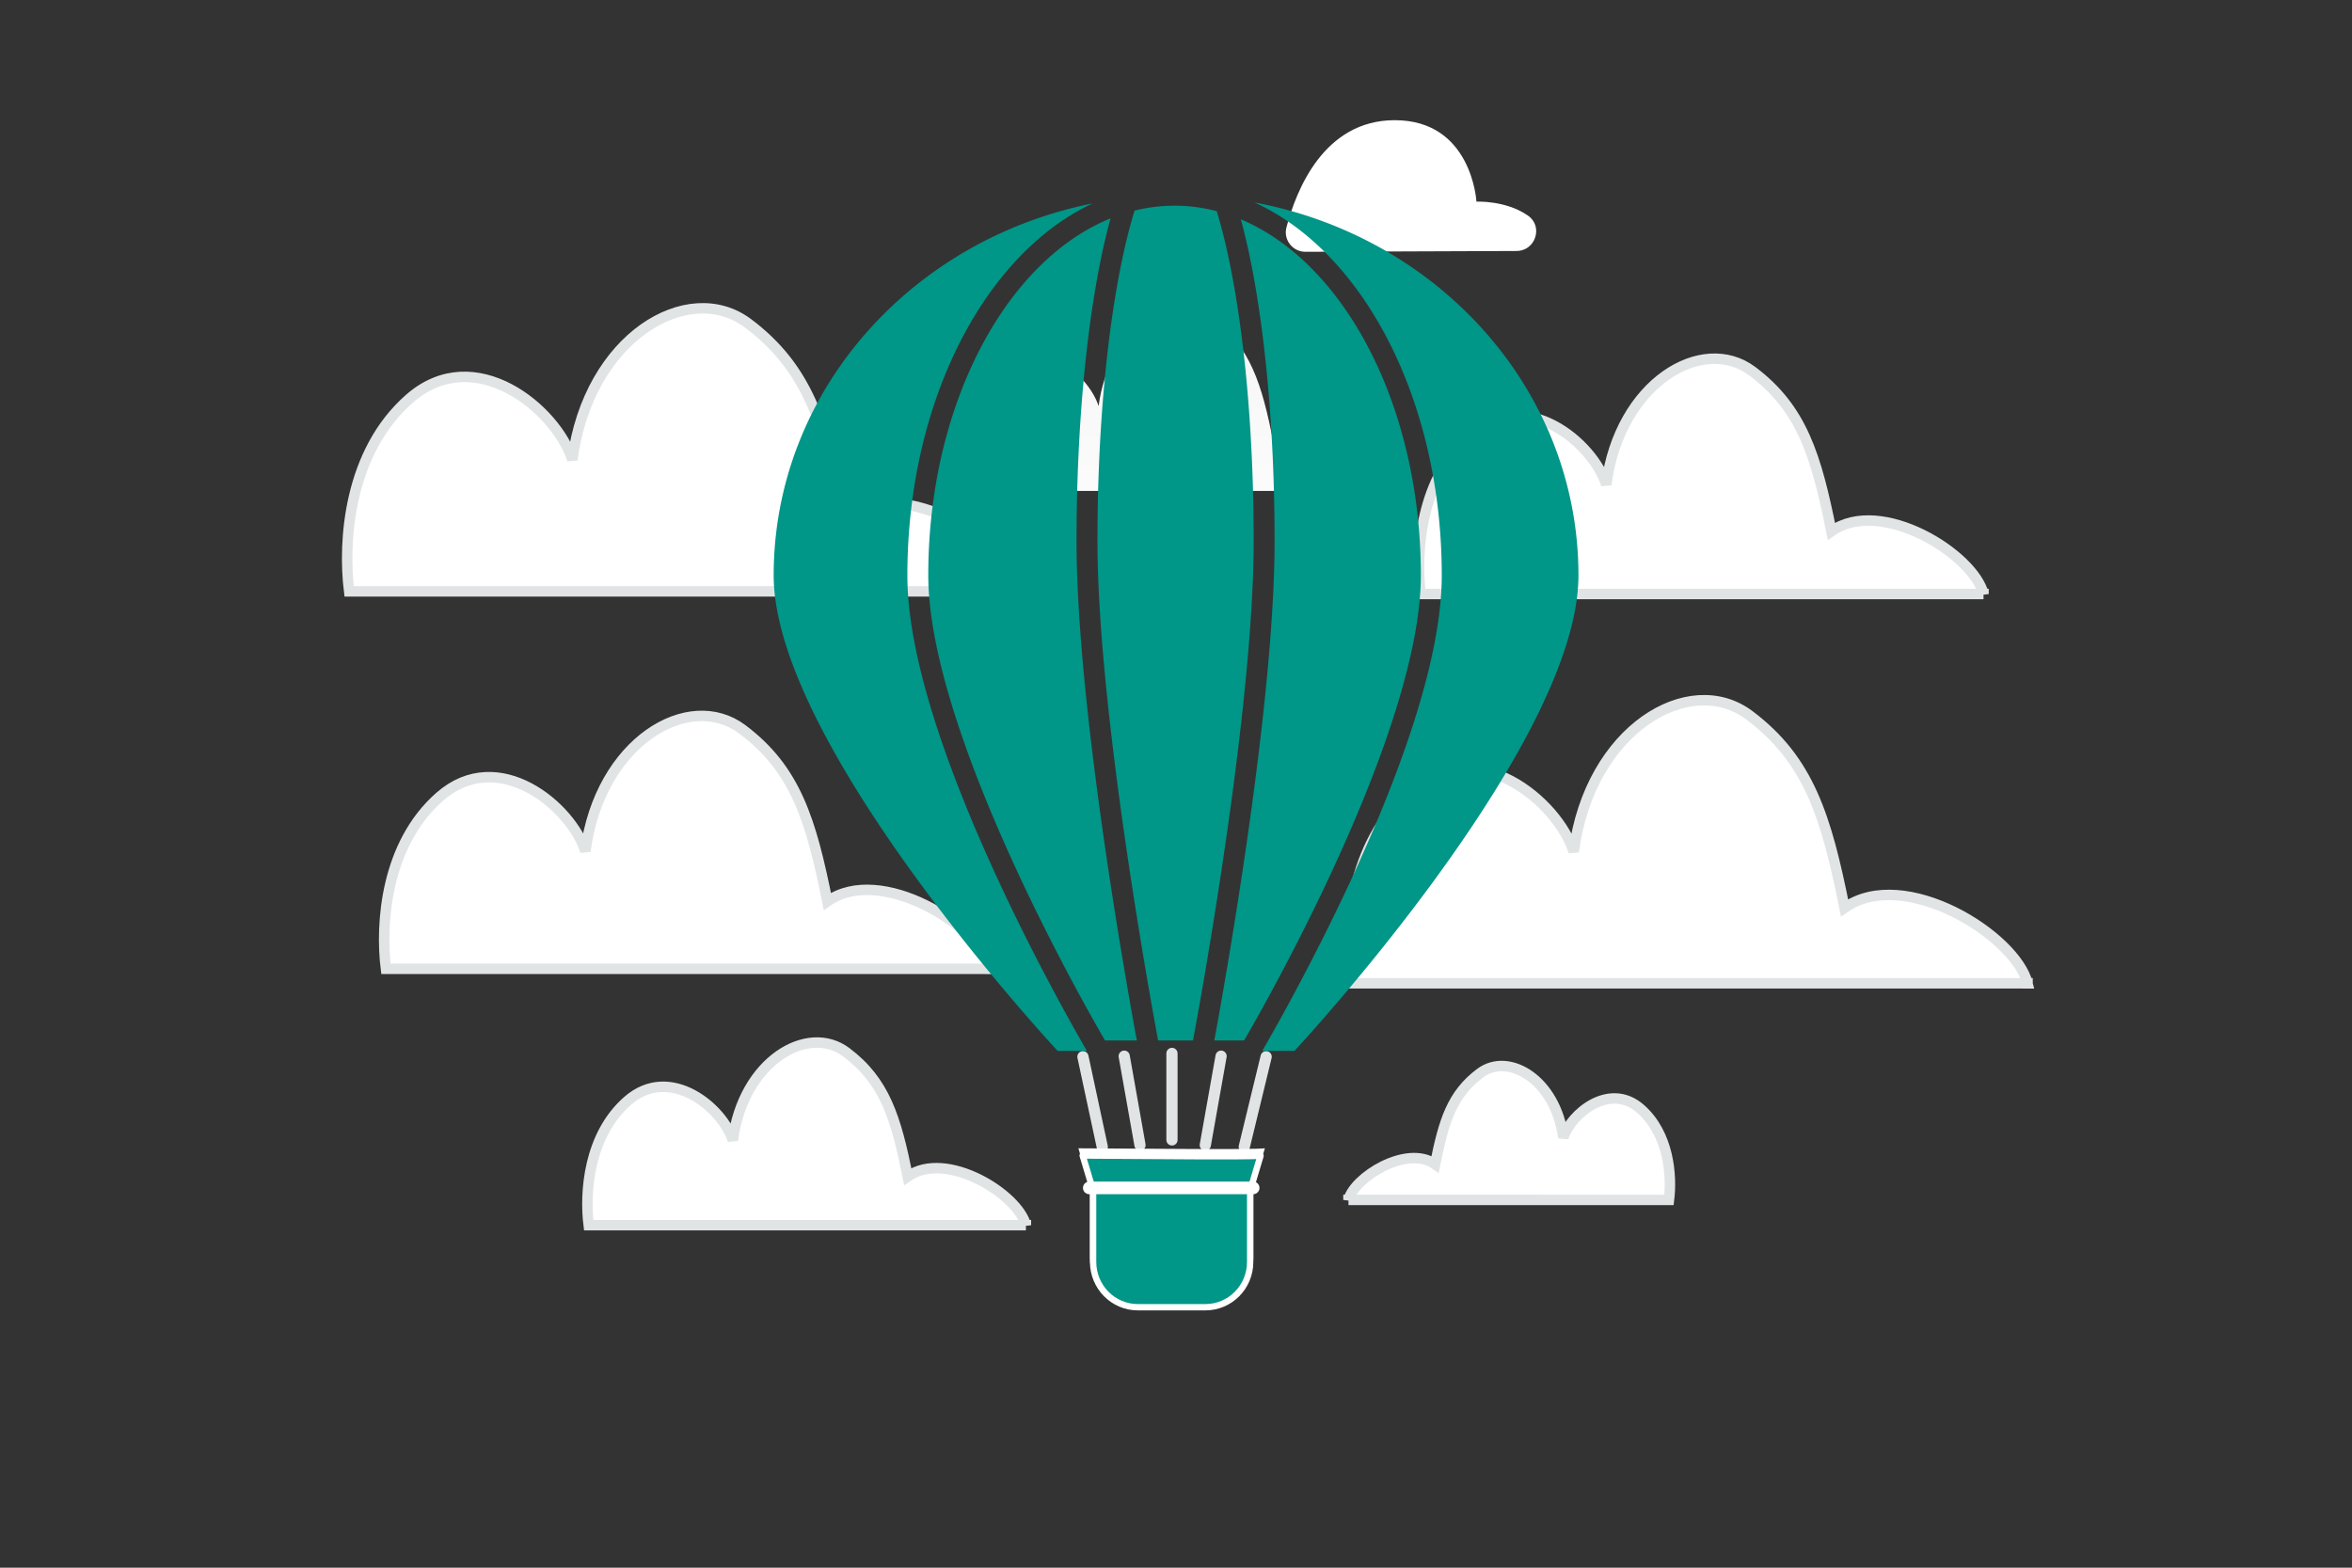 <svg width="900" height="600" viewBox="0 0 900 600" fill="none" xmlns="http://www.w3.org/2000/svg"><rect x="0" y="0" width="900" height="600" fill="#333333" stroke="none"/><path fill="transparent" d="M0 0h900v600H0z"/><path d="M392.689 226.367c-4.518-18.288-47.216-44.997-70.034-28.894-7.003-34.84-13.554-56.567-36.436-73.73-22.882-17.163-61.062 5.271-67.194 52.26-6.132-19.316-37.308-45.35-62.353-23.398-23.172 20.313-25.496 54.349-23.075 73.73h259.092v.032zm-13.53 144.453c-4.037-16.34-42.185-40.202-62.571-25.816-6.257-31.127-12.111-50.539-32.554-65.873-20.444-15.334-54.555 4.709-60.034 46.691-5.478-17.258-33.333-40.517-55.708-20.905-20.703 18.149-22.78 48.558-20.617 65.874h231.484v.029zM759 227.367c-3.756-15.202-39.249-37.404-58.216-24.018-5.821-28.961-11.267-47.022-30.288-61.289-19.021-14.267-50.758 4.382-55.855 43.442-5.098-16.057-31.013-37.698-51.831-19.45-19.262 16.885-21.194 45.178-19.182 61.288H759v.027zm16.848 149c-4.519-18.288-47.216-44.997-70.034-28.894-7.003-34.84-13.555-56.567-36.437-73.73-22.882-17.163-61.061 5.271-67.193 52.26-6.132-19.316-37.309-45.35-62.353-23.398-23.172 20.313-25.496 54.349-23.075 73.73h259.092v.032z" fill="#fff" stroke="#E1E4E5" stroke-width="4"/><path d="M532.518 187.914c-2.918-11.798-30.49-29.03-45.224-18.641-4.522-22.478-8.753-36.495-23.529-47.568-14.775-11.073-39.429 3.401-43.389 33.716-3.96-12.462-24.092-29.258-40.264-15.095-14.963 13.105-16.463 35.064-14.9 47.567h167.306v.021z" fill="url(#a)"/><path d="M392.566 468.929c-2.918-11.799-30.489-29.03-45.223-18.642-4.523-22.477-8.753-36.494-23.529-47.567s-39.43 3.4-43.39 33.716c-3.959-12.462-24.091-29.258-40.263-15.096-14.964 13.105-16.464 35.064-14.901 47.568h167.306v.021zM516 459.25c2.139-8.649 22.35-21.28 33.151-13.665 3.315-16.477 6.416-26.752 17.247-34.869 10.832-8.117 28.904 2.493 31.807 24.715 2.902-9.135 17.66-21.447 29.514-11.065 10.969 9.606 12.069 25.703 10.923 34.869H516v.015z" fill="#fff" stroke="#E1E4E5" stroke-width="4"/><path fill-rule="evenodd" clip-rule="evenodd" d="m499.531 96.37 80.8-.312c7.225-.027 10.303-9.392 4.375-13.519l-.252-.172c-8.439-5.755-19.484-5.187-19.484-5.187S563.273 45.886 533.551 46c-26.871.103-37.485 26.517-41.294 41.061-1.237 4.725 2.389 9.328 7.274 9.308z" fill="#fff"/><path d="M448.458 403.177v33.098" stroke="#E1E4E5" stroke-width="4.288" stroke-linecap="round" stroke-linejoin="round"/><path fill-rule="evenodd" clip-rule="evenodd" d="m409.863 402.3 8.347 38.925-8.347-38.925z" fill="#fff"/><path d="m414.39 404.444 7.393 34.473" stroke="#E1E4E5" stroke-width="4.288" stroke-linecap="round" stroke-linejoin="round"/><path fill-rule="evenodd" clip-rule="evenodd" d="m489.024 402.3-9.453 38.925 9.453-38.925z" fill="#fff"/><path d="m484.497 404.444-8.372 34.473" stroke="#E1E4E5" stroke-width="4.288" stroke-linecap="round" stroke-linejoin="round"/><path fill-rule="evenodd" clip-rule="evenodd" d="m469.554 402.057-6.824 38.428 6.824-38.428z" fill="#fff"/><path d="m467.254 404.229-6.044 34.033" stroke="#E1E4E5" stroke-width="4.288" stroke-linecap="round" stroke-linejoin="round"/><path fill-rule="evenodd" clip-rule="evenodd" d="m427.693 402.057 6.823 38.428-6.823-38.428z" fill="#fff"/><path d="m430.181 404.229 6.042 34.033" stroke="#E1E4E5" stroke-width="4.288" stroke-linecap="round" stroke-linejoin="round"/><path fill-rule="evenodd" clip-rule="evenodd" d="M424.947 83.589c-15.796 6.401-30.101 18.881-41.652 35.984-17.275 25.58-28.09 61.145-28.09 100.626 0 15.748 4.189 34.842 10.64 54.819 6.433 19.923 15.029 40.469 23.656 59.043 8.622 18.565 17.248 35.104 23.72 47.003a762.542 762.542 0 0 0 7.813 14.025c.725 1.268 1.33 2.315 1.8 3.123h12.182l-.117-.638c-.656-3.568-1.593-8.739-2.716-15.164a2098.348 2098.348 0 0 1-8.238-50.775c-5.98-40.057-12.002-89.139-12.002-124.572 0-43.302 3.808-82.623 10.017-111.223a235.5 235.5 0 0 1 2.987-12.251zm31.568 314.623h-13.363c-.115-.617-.243-1.313-.385-2.085-.652-3.547-1.585-8.696-2.704-15.095a2085.405 2085.405 0 0 1-8.205-50.578c-5.978-40.038-11.915-88.605-11.915-123.391 0-42.907 3.779-81.632 9.835-109.526 1.358-6.254 2.821-11.92 4.366-16.94a63.716 63.716 0 0 1 15.306-1.87c5.484 0 10.877.71 16.138 2.082 1.521 4.967 2.962 10.562 4.301 16.728 6.056 27.894 9.835 66.619 9.835 109.526 0 34.786-5.937 83.353-11.915 123.391a2089.688 2089.688 0 0 1-8.206 50.578 1786.092 1786.092 0 0 1-2.96 16.491l-.128.689zm8.136 0h11.417c.469-.808 1.074-1.855 1.799-3.123a756.566 756.566 0 0 0 7.813-14.025c6.472-11.899 15.098-28.438 23.72-47.003 8.626-18.574 17.222-39.12 23.655-59.043 6.451-19.977 10.641-39.071 10.641-54.819 0-39.481-10.815-75.046-28.091-100.626-11.339-16.79-25.333-29.125-40.787-35.627a236.91 236.91 0 0 1 2.889 11.894c6.21 28.6 10.017 67.921 10.017 111.223 0 35.433-6.022 84.515-12.003 124.572a2094.064 2094.064 0 0 1-8.237 50.775 1761.715 1761.715 0 0 1-2.716 15.164l-.117.638zm-87.985-283.116c11.298-16.73 25.426-29.74 41.389-37.23C348.359 91.77 296.049 150.213 296.049 220.2c0 65.442 108.666 182.013 108.666 182.013h11.19a591.03 591.03 0 0 1-1.815-3.151 763.528 763.528 0 0 1-7.896-14.175c-6.529-12.003-15.237-28.697-23.949-47.455-8.708-18.749-17.445-39.615-24.013-59.955-6.55-20.285-11.027-40.303-11.027-57.277 0-40.861 11.178-78.033 29.461-105.103zm145.569 0c-11.492-17.017-25.911-30.184-42.212-37.61C550.702 90.672 604 149.555 604 220.2c0 65.442-108.667 182.013-108.667 182.013h-12.337c.477-.82 1.087-1.877 1.816-3.151a772.855 772.855 0 0 0 7.896-14.175c6.528-12.003 15.236-28.697 23.948-47.455 8.707-18.749 17.445-39.615 24.012-59.955 6.55-20.285 11.028-40.303 11.028-57.277 0-40.861-11.179-78.033-29.461-105.103z" fill="#009688"/><path fill-rule="evenodd" clip-rule="evenodd" d="M461.271 499.982h-25.883c-10.115 0-18.315-8.303-18.315-18.543v-27.174l-4.426-14.776c27.424.12 65.907.601 71.363 0l-4.424 14.776v27.174c0 10.24-8.201 18.543-18.315 18.543z" fill="#fff"/><path d="M418.284 455.806c0-.117-.017-.234-.051-.347l-3.957-13.211c6.41.031 13.361.079 20.316.128h.035c7.537.052 15.078.105 21.934.135 6.867.03 13.052.038 17.863 0 3.368-.026 6.102-.075 7.926-.156l-3.924 13.104c-.034.113-.051.23-.051.347v27.174c0 9.586-7.673 17.332-17.104 17.332h-25.883c-9.432 0-17.104-7.746-17.104-17.332v-27.174z" fill="#009688" stroke="#fff" stroke-width="2.421" stroke-linecap="round" stroke-linejoin="round"/><path d="M416.824 454.643h62.699" stroke="#fff" stroke-width="4.842" stroke-linecap="round" stroke-linejoin="round"/><defs><linearGradient id="a" x1="452.198" y1="227.112" x2="451.3" y2="41.925" gradientUnits="userSpaceOnUse"><stop stop-color="#fff"/><stop offset="1" stop-color="#EEE"/></linearGradient></defs></svg>